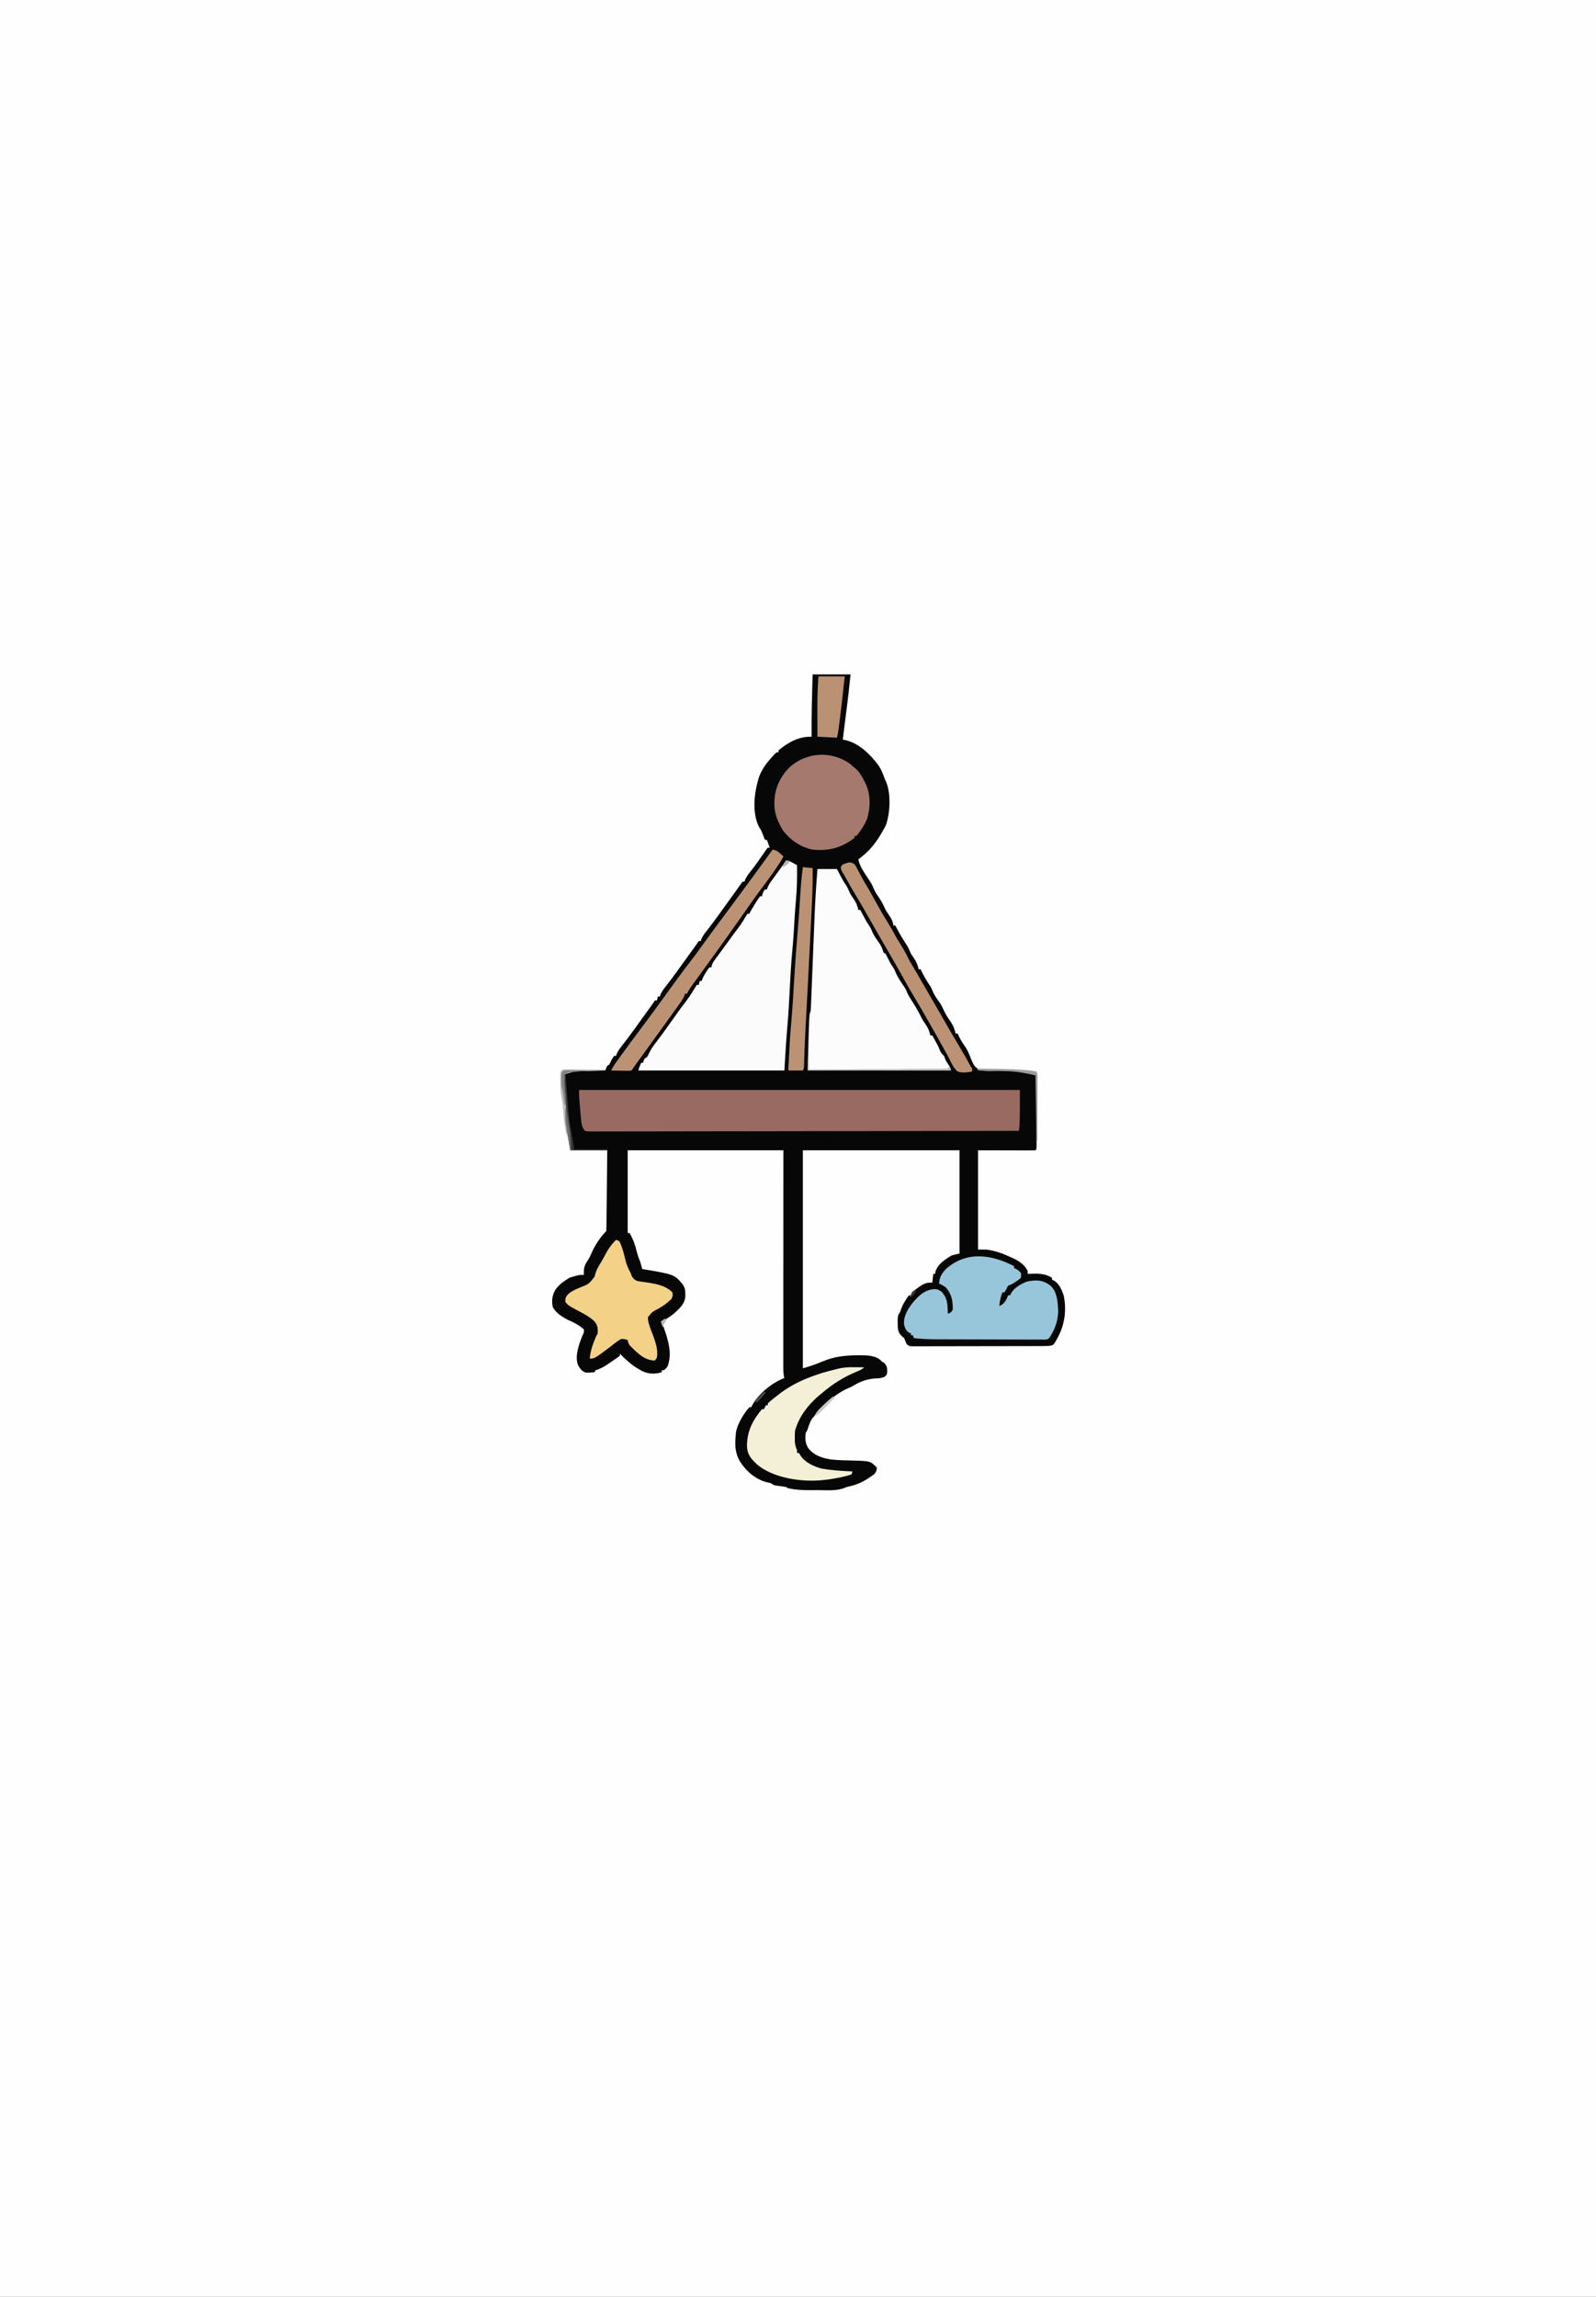 <?xml version="1.0" encoding="UTF-8"?>
<svg version="1.1" xmlns="http://www.w3.org/2000/svg" width="1640" height="2360">
<rect width="100%" height="100%" fill="#808080" stroke="none"/>
<path d="M0 0 C541.2 0 1082.4 0 1640 0 C1640 778.8 1640 1557.6 1640 2360 C1098.8 2360 557.6 2360 0 2360 C0 1581.2 0 802.4 0 0 Z " fill="#FEFEFE" transform="translate(0,0)"/>
<path d="M0 0 C12.87 0 25.74 0 39 0 C36.701 21.836 36.701 21.836 35.492 31.355 C35.362 32.394 35.231 33.433 35.097 34.503 C34.692 37.731 34.283 40.959 33.875 44.188 C33.595 46.413 33.315 48.639 33.035 50.865 C32.359 56.244 31.68 61.622 31 67 C31.759 67.142 32.519 67.284 33.301 67.43 C47.658 70.463 59.708 82.508 68.023 93.938 C70.719 98.114 72.397 102.323 74 107 C74.551 108.255 75.113 109.506 75.688 110.75 C80.624 122.973 79.716 142.79 75.258 155.039 C74.291 157.119 73.186 159.036 72 161 C71.42 162.011 70.84 163.021 70.242 164.062 C63.946 174.73 57.053 182.763 47 190 C48.384 196.396 51.341 201.086 54.938 206.5 C60.981 215.663 60.981 215.663 62.629 219.719 C64.073 223.174 65.852 225.94 68 229 C70.897 233.243 73.017 237.257 75 242 C76.773 244.822 78.604 247.594 80.477 250.352 C81.989 252.981 82.601 255.015 83 258 C83.66 258 84.32 258 85 258 C85.436 258.834 85.871 259.668 86.32 260.527 C89.522 266.577 92.84 272.386 96.734 278.023 C98.542 280.847 99.681 283.922 101 287 C101.998 288.515 103.021 290.014 104.062 291.5 C106.691 295.303 108.041 298.493 109 303 C109.66 303 110.32 303 111 303 C111.291 303.617 111.583 304.235 111.883 304.871 C114.463 310.201 117.312 315.06 120.672 319.93 C122.115 322.179 123.061 324.5 124.023 326.988 C125.923 330.901 128.569 334.386 131.062 337.938 C133 341 133 341 134.465 344.438 C136.403 348.936 138.997 352.735 141.771 356.75 C144.45 360.756 145.892 364.303 147 369 C147.66 369 148.32 369 149 369 C149.536 370.134 150.072 371.269 150.625 372.438 C152.604 376.423 154.955 380.009 157.535 383.629 C160.015 387.643 161.646 392.107 163.382 396.486 C166.319 402.825 166.319 402.825 171.903 406.705 C177.497 407.761 183.154 407.43 188.812 407.188 C191.35 407.136 193.887 407.104 196.425 407.074 C198.06 407.053 199.694 407.026 201.329 406.992 C207.427 406.895 213.064 407.555 219 409 C220.065 409.197 221.13 409.394 222.227 409.598 C223.018 409.751 223.81 409.904 224.625 410.062 C225.442 410.218 226.26 410.374 227.102 410.535 C229 411 229 411 230 412 C230.1 414.368 230.136 416.706 230.129 419.074 C230.132 420.184 230.132 420.184 230.135 421.316 C230.139 423.773 230.136 426.23 230.133 428.688 C230.133 430.388 230.134 432.088 230.136 433.788 C230.137 437.356 230.135 440.923 230.13 444.491 C230.125 449.075 230.128 453.659 230.134 458.242 C230.138 461.754 230.136 465.266 230.134 468.778 C230.133 470.469 230.134 472.159 230.136 473.85 C230.139 476.209 230.135 478.567 230.129 480.926 C230.131 481.631 230.133 482.337 230.136 483.064 C230.114 487.886 230.114 487.886 229 489 C227.159 489.094 225.314 489.117 223.47 489.114 C221.674 489.113 221.674 489.113 219.841 489.113 C218.572 489.108 217.303 489.103 215.996 489.098 C214.837 489.097 213.678 489.096 212.484 489.095 C208.135 489.089 203.786 489.075 199.438 489.062 C184.866 489.032 184.866 489.032 170 489 C170 522.66 170 556.32 170 591 C172.97 591 175.94 591 179 591 C187.83 592.285 195.958 595.215 204 599 C204.985 599.454 205.97 599.908 206.984 600.375 C213.137 603.435 217.835 606.736 221 613 C221 613.99 221 614.98 221 616 C222.051 615.954 223.101 615.907 224.184 615.859 C232.286 615.612 238.878 615.568 246 620 C246 620.66 246 621.32 246 622 C246.577 622.227 247.155 622.454 247.75 622.688 C253.346 625.952 255.934 632.093 258 638 C261.274 653.648 258.97 669.278 251 683 C250.624 683.675 250.247 684.351 249.859 685.047 C247.624 688.773 247.624 688.773 245.253 689.636 C242.497 690.081 239.865 690.133 237.072 690.14 C235.253 690.149 235.253 690.149 233.397 690.158 C232.056 690.159 230.716 690.16 229.375 690.161 C227.96 690.166 226.546 690.171 225.131 690.176 C221.293 690.189 217.454 690.196 213.615 690.2 C211.218 690.203 208.821 690.207 206.423 690.212 C198.924 690.225 191.425 690.235 183.926 690.239 C175.264 690.243 166.603 690.261 157.942 690.29 C151.248 690.311 144.554 690.322 137.86 690.323 C133.861 690.324 129.862 690.33 125.863 690.348 C122.105 690.364 118.346 690.366 114.588 690.358 C113.207 690.357 111.827 690.361 110.446 690.371 C108.564 690.384 106.682 690.376 104.801 690.367 C103.747 690.369 102.693 690.37 101.607 690.372 C99 690 99 690 97.188 688.618 C96 687 96 687 95.188 684.75 C94.247 682.033 94.247 682.033 92.543 680.719 C89.168 677.747 87.851 675.347 87.539 670.875 C87.261 659.109 87.261 659.109 90 655 C90.309 654.051 90.619 653.102 90.938 652.125 C91.986 649.041 93.23 646.722 95 644 C95.681 642.907 96.361 641.814 97.062 640.688 C97.702 639.801 98.341 638.914 99 638 C99.66 638 100.32 638 101 638 C101.33 637.01 101.66 636.02 102 635 C104.363 633.027 104.363 633.027 107.312 630.938 C108.278 630.245 109.244 629.553 110.238 628.84 C114.841 625.774 117.4 624.745 123 625 C123.33 622.03 123.66 619.06 124 616 C124.66 616 125.32 616 126 616 C126.093 614.948 126.093 614.948 126.188 613.875 C128.385 606.099 136.307 600.854 143 597 C145.64 596.34 148.28 595.68 151 595 C151 560.02 151 525.04 151 489 C97.87 489 44.74 489 -10 489 C-10 562.92 -10 636.84 -10 713 C0.25 709.956 0.25 709.956 10.156 706.027 C21.667 700.982 33.38 699.734 45.812 699.625 C46.754 699.611 47.696 699.597 48.667 699.583 C55.339 699.627 64.473 699.768 69.644 704.506 C70.091 704.999 70.539 705.492 71 706 C71.887 706.516 72.774 707.031 73.688 707.562 C76.829 710.874 76.598 713.241 76.664 717.66 C76 720 76 720 73.836 721.785 C70.674 723.14 68.428 723.332 65 723.375 C56.9 723.817 49.511 726.267 42.562 730.477 C40 732 40 732 36.57 733.441 C22.801 739.452 10.229 751.342 1 763 C0.5 763.605 -0 764.209 -0.516 764.832 C-2.246 767.36 -3.142 769.79 -4.125 772.688 C-5.909 777.909 -5.909 777.909 -7 779 C-7.82 784.815 -7.663 789.787 -4.562 794.875 C1.458 802.697 10.063 805.374 19.583 806.743 C26.965 807.528 34.413 807.608 41.828 807.789 C59.291 808.291 59.291 808.291 66 815 C65.839 818.1 65.402 819.577 63.25 821.844 C55.012 827.907 47.885 832.149 37.797 834.324 C35.024 834.914 35.024 834.914 32.624 836.004 C24.092 839.243 13.764 838.186 4.73 838.185 C2.569 838.187 0.409 838.206 -1.752 838.225 C-9.949 838.258 -17.995 837.977 -26 836 C-26.33 835.67 -26.66 835.34 -27 835 C-30.291 834.461 -33.592 834.034 -36.898 833.598 C-40 833 -40 833 -43 831 C-44.196 830.732 -45.392 830.464 -46.625 830.188 C-58.318 827.355 -68.278 818.855 -74.617 808.805 C-79.698 799.939 -79.999 792 -79 782 C-78.947 781.171 -78.894 780.342 -78.84 779.488 C-77.644 770.649 -70.844 759.627 -65 753 C-64.34 753 -63.68 753 -63 753 C-62.732 752.416 -62.464 751.832 -62.188 751.23 C-55.85 739.327 -41.55 727.706 -29 723 C-29.163 722.367 -29.325 721.733 -29.492 721.081 C-30.175 716.937 -30.134 712.897 -30.12 708.705 C-30.122 707.296 -30.122 707.296 -30.123 705.858 C-30.124 702.709 -30.119 699.56 -30.114 696.411 C-30.113 694.154 -30.113 691.897 -30.114 689.64 C-30.114 683.511 -30.108 677.381 -30.101 671.251 C-30.095 664.846 -30.095 658.442 -30.093 652.037 C-30.091 641.286 -30.084 630.535 -30.075 619.783 C-30.066 608.711 -30.059 597.638 -30.055 586.565 C-30.055 585.875 -30.054 585.185 -30.054 584.475 C-30.052 578.476 -30.05 572.476 -30.048 566.477 C-30.038 540.651 -30.018 514.826 -30 489 C-82.8 489 -135.6 489 -190 489 C-190 517.05 -190 545.1 -190 574 C-189.34 574 -188.68 574 -188 574 C-184.497 580.258 -182.268 586.186 -180.684 593.176 C-179.772 596.942 -178.407 600.391 -177 604 C-176.319 606.329 -175.651 608.662 -175 611 C-174.311 611.115 -173.622 611.23 -172.911 611.348 C-142.293 616.583 -142.293 616.583 -133.75 626.312 C-131.331 630.028 -130.842 631.901 -130.812 636.312 C-130.798 637.257 -130.784 638.202 -130.77 639.176 C-131.414 647.069 -136.881 651.599 -142.432 656.669 C-146.287 659.941 -150.613 662.514 -155 665 C-153.649 669.074 -153.649 669.074 -152.254 673.133 C-147.977 685.457 -144.315 698.222 -149 711 C-151 713.562 -151 713.562 -153 715 C-153.66 715 -154.32 715 -155 715 C-155 715.66 -155 716.32 -155 717 C-161.807 719.269 -168.946 718.93 -175.375 715.75 C-176.934 714.863 -178.478 713.948 -180 713 C-181.578 712.041 -181.578 712.041 -183.188 711.062 C-188.545 707.134 -193.377 702.763 -198 698 C-198 698.66 -198 699.32 -198 700 C-200.858 702.407 -204.032 704.409 -207.125 706.5 C-208.409 707.391 -208.409 707.391 -209.719 708.301 C-214.08 711.273 -217.896 713.5 -223 715 C-223.33 715.66 -223.66 716.32 -224 717 C-233.676 717.861 -233.676 717.861 -237.5 714.75 C-241.842 709.974 -242.435 706.545 -242.324 700.211 C-241.468 691.73 -238.439 683.738 -235 676 C-235 675.01 -235 674.02 -235 673 C-240.071 668.511 -245.797 665.594 -252 663 C-257.683 659.768 -264.015 656.026 -267 650 C-268.321 643.648 -267.621 638.309 -264.5 632.625 C-261.378 628.013 -257.675 624.951 -253 622 C-252.01 621.34 -251.02 620.68 -250 620 C-248.205 619.403 -246.389 618.866 -244.562 618.375 C-243.615 618.115 -242.668 617.854 -241.691 617.586 C-239 617 -239 617 -235 617 C-235.041 615.948 -235.083 614.896 -235.125 613.812 C-234.962 608.841 -233.821 606.218 -231.062 602.125 C-229.293 599.444 -228.109 596.931 -226.898 593.977 C-223.32 586.103 -218.132 578.132 -212 572 C-211.875 569.415 -211.814 566.854 -211.795 564.267 C-211.785 563.458 -211.775 562.648 -211.765 561.814 C-211.733 559.125 -211.708 556.435 -211.684 553.746 C-211.663 551.887 -211.642 550.027 -211.621 548.168 C-211.565 543.264 -211.516 538.36 -211.468 533.456 C-211.409 527.577 -211.343 521.698 -211.277 515.82 C-211.179 506.88 -211.091 497.94 -211 489 C-223.54 489 -236.08 489 -249 489 C-249.639 485.226 -250.279 481.451 -250.938 477.562 C-251.237 475.806 -251.237 475.806 -251.543 474.014 C-253.368 463.146 -254.215 452.535 -254.605 441.527 C-254.806 436.326 -255.15 431.2 -255.769 426.032 C-256.107 423.063 -256.282 420.112 -256.375 417.125 C-256.424 416.034 -256.473 414.944 -256.523 413.82 C-256 411 -256 411 -254.164 409.18 C-245.332 405.887 -235.095 406.872 -225.812 406.938 C-223.955 406.944 -223.955 406.944 -222.061 406.951 C-219.04 406.963 -216.02 406.979 -213 407 C-212.567 405.793 -212.567 405.793 -212.125 404.562 C-211 402 -211 402 -209 401 C-207.966 399.018 -206.968 397.016 -206 395 C-205.34 394.01 -204.68 393.02 -204 392 C-203.34 392 -202.68 392 -202 392 C-201.759 391.292 -201.518 390.585 -201.27 389.855 C-199.801 386.552 -197.945 384.138 -195.688 381.312 C-191.559 376.067 -187.582 370.733 -183.688 365.312 C-183.149 364.563 -182.61 363.813 -182.054 363.04 C-180.943 361.493 -179.832 359.945 -178.722 358.396 C-176.937 355.912 -175.145 353.432 -173.352 350.953 C-172.759 350.134 -172.166 349.315 -171.556 348.471 C-170.417 346.897 -169.277 345.323 -168.137 343.749 C-167.624 343.039 -167.111 342.329 -166.582 341.598 C-165.905 340.662 -165.905 340.662 -165.214 339.707 C-164.113 338.159 -163.054 336.581 -162 335 C-161.34 335 -160.68 335 -160 335 C-159.67 333.68 -159.34 332.36 -159 331 C-158.34 331 -157.68 331 -157 331 C-156.759 330.292 -156.518 329.585 -156.27 328.855 C-154.801 325.552 -152.945 323.138 -150.688 320.312 C-146.559 315.067 -142.582 309.733 -138.688 304.312 C-138.149 303.563 -137.61 302.813 -137.054 302.04 C-135.943 300.493 -134.832 298.945 -133.722 297.396 C-131.937 294.912 -130.145 292.432 -128.352 289.953 C-127.463 288.725 -127.463 288.725 -126.556 287.471 C-125.417 285.897 -124.277 284.323 -123.137 282.749 C-122.624 282.039 -122.111 281.329 -121.582 280.598 C-120.905 279.662 -120.905 279.662 -120.214 278.707 C-119.113 277.159 -118.054 275.581 -117 274 C-116.34 274 -115.68 274 -115 274 C-114.759 273.292 -114.518 272.585 -114.27 271.855 C-112.801 268.552 -110.945 266.138 -108.688 263.312 C-104.559 258.067 -100.582 252.733 -96.688 247.312 C-96.146 246.56 -95.605 245.807 -95.048 245.031 C-93.934 243.481 -92.821 241.93 -91.708 240.379 C-88.815 236.35 -85.907 232.332 -83 228.312 C-81.958 226.871 -80.916 225.43 -79.875 223.988 C-79.393 223.324 -78.911 222.66 -78.414 221.975 C-77.456 220.637 -76.514 219.287 -75.586 217.927 C-74.437 216.252 -73.224 214.621 -72 213 C-71.34 213 -70.68 213 -70 213 C-69.76 212.294 -69.52 211.587 -69.273 210.859 C-67.791 207.53 -65.903 205.096 -63.625 202.25 C-58.788 196.145 -54.313 189.827 -49.936 183.386 C-49.452 182.685 -48.968 181.984 -48.469 181.262 C-48.04 180.632 -47.612 180.003 -47.17 179.354 C-46.784 178.907 -46.398 178.46 -46 178 C-45.34 178 -44.68 178 -44 178 C-44.309 177.237 -44.619 176.474 -44.938 175.688 C-45.679 173.812 -46.362 171.913 -47 170 C-47.66 170 -48.32 170 -49 170 C-49.254 169.336 -49.508 168.672 -49.77 167.988 C-50.114 167.105 -50.458 166.222 -50.812 165.312 C-51.149 164.442 -51.485 163.572 -51.832 162.676 C-52.926 159.977 -52.926 159.977 -54.531 157.617 C-62.089 144.15 -60.319 124.162 -56.375 109.938 C-56.14 109.081 -55.905 108.225 -55.662 107.343 C-52.97 98.519 -47.926 91.672 -41.75 84.938 C-40.899 83.998 -40.048 83.058 -39.172 82.09 C-37 80 -37 80 -35 80 C-35 79.34 -35 78.68 -35 78 C-24.806 69.673 -14.298 63.72 -1 64 C-1.008 63.17 -1.008 63.17 -1.016 62.324 C-1.181 41.53 -0.579 20.786 0 0 Z " fill="#070707" transform="translate(835,693)"/>
<path d="M0 0 C149.49 0 298.98 0 453 0 C453 33 453 33 452 42 C395.233 42.114 338.467 42.202 281.7 42.255 C275.004 42.262 268.309 42.268 261.613 42.275 C260.614 42.276 260.614 42.276 259.594 42.277 C237.983 42.298 216.372 42.336 194.761 42.381 C171.931 42.43 149.101 42.46 126.271 42.47 C112.588 42.477 98.906 42.499 85.223 42.54 C75.852 42.566 66.48 42.574 57.109 42.568 C51.695 42.564 46.281 42.569 40.867 42.596 C35.917 42.62 30.967 42.622 26.017 42.604 C24.22 42.602 22.423 42.609 20.627 42.624 C18.195 42.644 15.766 42.634 13.334 42.615 C12.273 42.635 12.273 42.635 11.19 42.655 C9.232 42.621 9.232 42.621 6 42 C2.883 38.215 2.48 34.756 2.051 29.941 C1.988 29.275 1.926 28.608 1.862 27.921 C1.667 25.802 1.49 23.683 1.312 21.562 C1.183 20.142 1.052 18.723 0.92 17.303 C0.396 11.51 0 5.825 0 0 Z " fill="#986A62" transform="translate(595,1120)"/>
<path d="M0 0 C3.481 0.77 5.979 2.092 9 4 C9.99 4.495 9.99 4.495 11 5 C11.216 17.164 10.976 29.139 9.852 41.255 C8.926 51.342 8.338 61.44 7.786 71.552 C7.353 79.168 6.759 86.747 6.031 94.34 C4.813 107.186 4.158 120.053 3.5 132.938 C2.848 145.686 2.192 158.415 1.031 171.129 C-0.266 186.064 -1.093 201.036 -2 216 C-51.5 216 -101 216 -152 216 C-151.224 212.896 -150.473 210.75 -149 208 C-148.34 208 -147.68 208 -147 208 C-146.845 207.072 -146.845 207.072 -146.688 206.125 C-146 204 -146 204 -143 202 C-141.976 200.302 -141.976 200.302 -141.156 198.34 C-139.081 193.977 -136.465 190.358 -133.5 186.562 C-129.237 180.994 -125.084 175.371 -121.062 169.625 C-116.862 163.629 -112.611 157.675 -108.312 151.75 C-99.503 140.278 -99.503 140.278 -92 128 C-91.34 128 -90.68 128 -90 128 C-89.505 126.02 -89.505 126.02 -89 124 C-88.34 124 -87.68 124 -87 124 C-86.732 123.274 -86.464 122.549 -86.188 121.801 C-85.013 119.031 -83.661 116.691 -82 114.188 C-81.484 113.397 -80.969 112.607 -80.438 111.793 C-79.963 111.201 -79.489 110.61 -79 110 C-78.34 110 -77.68 110 -77 110 C-76.886 109.416 -76.772 108.832 -76.655 108.231 C-75.944 105.809 -75.01 104.33 -73.516 102.305 C-72.999 101.598 -72.482 100.891 -71.95 100.163 C-71.109 99.03 -71.109 99.03 -70.25 97.875 C-69.062 96.254 -67.875 94.633 -66.688 93.012 C-66.076 92.182 -65.465 91.352 -64.836 90.498 C-61.953 86.576 -59.1 82.633 -56.25 78.688 C-55.713 77.945 -55.176 77.202 -54.623 76.437 C-46.728 66.074 -46.728 66.074 -40 55 C-39.34 55 -38.68 55 -38 55 C-37.763 54.49 -37.526 53.979 -37.281 53.453 C-35.531 50.102 -33.528 46.938 -31.5 43.75 C-30.895 42.775 -30.895 42.775 -30.277 41.781 C-29.24 40.151 -28.125 38.571 -27 37 C-26.34 37 -25.68 37 -25 37 C-24.814 36.103 -24.814 36.103 -24.625 35.188 C-24 33 -24 33 -22 30 C-21.34 30 -20.68 30 -20 30 C-19.742 29.277 -19.484 28.554 -19.219 27.809 C-17.939 24.86 -16.43 22.629 -14.5 20.062 C-11.118 15.512 -7.788 10.931 -4.5 6.312 C-3.635 5.1 -2.771 3.888 -1.906 2.676 C-0.963 1.351 -0.963 1.351 0 0 Z " fill="#FBFBFB" transform="translate(808,884)"/>
<path d="M0 0 C6.6 0 13.2 0 20 0 C22.539 4.785 22.539 4.785 25.078 9.57 C26.952 13.018 26.952 13.018 29.148 16.223 C30.852 18.779 31.947 21.242 33.082 24.082 C34.192 26.402 35.586 28.395 37.062 30.5 C39.691 34.303 41.041 37.493 42 42 C42.66 42 43.32 42 44 42 C44.688 43.303 44.688 43.303 45.391 44.633 C46.311 46.361 46.311 46.361 47.25 48.125 C47.853 49.262 48.457 50.399 49.078 51.57 C50.953 55.02 50.953 55.02 53.156 58.234 C54.825 60.737 55.842 63.103 56.949 65.879 C58.921 69.859 61.604 73.413 64.16 77.035 C65.988 79.981 66.93 82.724 68 86 C68.66 86.33 69.32 86.66 70 87 C70.848 88.532 71.631 90.102 72.375 91.688 C73.83 94.701 75.263 97.394 77.125 100.188 C79 103 79 103 80.332 106.23 C81.982 110.171 84.182 113.591 86.562 117.125 C90.739 123.347 90.739 123.347 91.977 126.449 C93.463 130.154 95.652 133.343 97.812 136.688 C101.151 141.927 104.195 147.139 106.848 152.766 C108.117 155.227 109.601 157.42 111.188 159.688 C113.767 163.413 115.06 166.58 116 171 C116.66 171 117.32 171 118 171 C123.939 181.629 123.939 181.629 125.688 186 C126.919 188.816 127.854 189.948 130 192 C130.667 193.667 131.333 195.333 132 197 C133.281 199.109 134.615 201.173 135.977 203.23 C137 205 137 205 137 207 C88.49 207 39.98 207 -10 207 C-8.553 149.105 -8.553 149.105 -7 146 C-6.853 144.478 -6.764 142.951 -6.703 141.423 C-6.643 139.976 -6.643 139.976 -6.58 138.499 C-6.54 137.436 -6.5 136.373 -6.459 135.278 C-6.414 134.16 -6.368 133.042 -6.321 131.891 C-6.222 129.453 -6.125 127.014 -6.029 124.575 C-5.878 120.691 -5.72 116.806 -5.561 112.921 C-5.195 103.94 -4.837 94.959 -4.479 85.977 C-4.128 77.149 -3.773 68.321 -3.412 59.493 C-3.259 55.713 -3.111 51.932 -2.963 48.151 C-2.318 32.07 -1.288 16.043 0 0 Z " fill="#FCFCFC" transform="translate(840,893)"/>
<path d="M0 0 C0 0.66 0 1.32 0 2 C0.598 2.268 1.196 2.536 1.812 2.812 C4.071 4.039 5.471 4.935 7 7 C7.379 9.371 7.379 9.371 7 12 C4.918 13.984 4.918 13.984 2.188 15.75 C1.294 16.343 0.401 16.936 -0.52 17.547 C-3 19 -3 19 -6 20 C-7.108 21.883 -7.108 21.883 -8 24 C-8.66 24.99 -9.32 25.98 -10 27 C-10.66 27 -11.32 27 -12 27 C-13.639 31.589 -15 36.088 -15 41 C-9.693 38.641 -8.164 35.089 -6 30 C-5.34 30 -4.68 30 -4 30 C-3.734 29.402 -3.469 28.804 -3.195 28.188 C0.098 22.161 6.779 18.445 13 16 C15.938 15.25 15.938 15.25 19 15 C19.69 14.937 20.379 14.874 21.09 14.809 C27.886 14.448 32.343 16.253 37.727 20.297 C44.491 26.761 45.069 37.863 45.375 46.75 C45.094 55.359 42.457 63.643 38 71 C37.588 71.686 37.177 72.372 36.753 73.079 C35 75 35 75 32.678 75.495 C31.299 75.491 31.299 75.491 29.892 75.488 C28.835 75.495 27.778 75.502 26.689 75.509 C24.95 75.49 24.95 75.49 23.176 75.47 C21.954 75.472 20.733 75.474 19.474 75.477 C16.12 75.479 12.767 75.463 9.413 75.439 C5.896 75.417 2.379 75.418 -1.138 75.416 C-7.053 75.409 -12.967 75.388 -18.882 75.357 C-26.447 75.317 -34.011 75.299 -41.576 75.289 C-48.102 75.281 -54.629 75.264 -61.155 75.244 C-62.549 75.24 -63.944 75.237 -65.338 75.233 C-69.939 75.222 -74.54 75.201 -79.141 75.177 C-80.284 75.174 -81.427 75.172 -82.605 75.169 C-89.453 75.123 -96.191 74.74 -103 74 C-103.33 73.01 -103.66 72.02 -104 71 C-104.66 71 -105.32 71 -106 71 C-106 70.34 -106 69.68 -106 69 C-106.897 68.722 -106.897 68.722 -107.812 68.438 C-111.036 66.319 -112.139 63.633 -113 60 C-113.723 51.271 -109.047 43.888 -103.848 37.254 C-97.506 29.958 -92.001 24.581 -82.125 23.625 C-78.629 23.677 -77.844 24.1 -74.688 26.125 C-69.969 31.173 -68.635 35.532 -68.312 42.375 C-68.214 44.243 -68.214 44.243 -68.113 46.148 C-68.057 47.56 -68.057 47.56 -68 49 C-64.878 47.691 -64.878 47.691 -63 45 C-62.703 36.119 -64.079 28.825 -70 22 C-72.305 20.225 -74.313 19.182 -77 18 C-76.729 11.493 -74.429 7.718 -70 3 C-48.963 -15.827 -23.328 -11.983 0 0 Z " fill="#97C6DA" transform="translate(1042,1301)"/>
<path d="M0 0 C1.164 1.001 2.311 2.021 3.438 3.062 C4.014 3.515 4.59 3.967 5.184 4.434 C9.673 8.283 12.183 12.92 14.812 18.125 C15.332 19.152 15.332 19.152 15.861 20.201 C21.375 31.64 21.042 45.987 16.918 57.867 C14.196 63.743 10.624 69.125 6.438 74.062 C5.777 74.062 5.117 74.062 4.438 74.062 C4.438 74.722 4.438 75.382 4.438 76.062 C-8.872 86.302 -21.857 89.73 -38.562 88.062 C-50.664 85.677 -60.93 78.669 -68.562 69.062 C-73.908 60.454 -77.956 51.492 -77.812 41.25 C-77.804 40.54 -77.796 39.83 -77.788 39.099 C-77.487 24.974 -72.159 13.764 -62.336 3.543 C-44.682 -12.246 -19.318 -13.783 0 0 Z " fill="#A5796E" transform="translate(873.562,784.938)"/>
<path d="M0 0 C3 1 3 1 4.027 2.504 C6.576 8.268 8.065 14.067 9.495 20.179 C10.731 25.308 12.413 29.43 15 34 C15.495 35.392 15.495 35.392 16 36.812 C17.247 39.541 18.475 40.403 21 42 C23.397 42.67 23.397 42.67 26 42.957 C26.965 43.097 27.929 43.237 28.923 43.381 C30.446 43.595 30.446 43.595 32 43.812 C41.495 45.286 50.917 46.917 58 54 C58.373 56.861 58.364 58.422 56.812 60.887 C52.754 64.919 48.673 67.833 43.71 70.62 C37.229 73.987 37.229 73.987 32.828 79.473 C32.739 82.271 33.152 84.333 34 87 C34.402 88.296 34.402 88.296 34.812 89.617 C35.797 92.447 36.898 95.215 38 98 C40.681 105.499 43.338 112.943 42 121 C41.34 121.99 40.68 122.98 40 124 C29.201 124 21.761 116.07 14.461 108.859 C12.906 106.881 12.403 105.461 12 103 C9.226 102.014 7.875 101.645 5 102 C1.02 104.258 -2.437 107.141 -6 110 C-22.029 122 -22.029 122 -27 122 C-26.466 116.066 -25.184 111.09 -23 105.562 C-22.727 104.844 -22.453 104.125 -22.172 103.385 C-20.158 98.158 -20.158 98.158 -19 97 C-18.44 91.586 -18.623 88.152 -22.199 83.719 C-27.538 78.623 -34.353 75.321 -40.812 71.875 C-48.822 67.531 -48.822 67.531 -52 64 C-52.348 60.73 -51.852 59.108 -49.844 56.496 C-46.07 52.809 -41.85 50.983 -37 49 C-27.943 45.449 -27.943 45.449 -22.168 38.043 C-21.708 36.552 -21.275 35.052 -20.863 33.547 C-19.451 29.38 -17.098 25.802 -14.824 22.055 C-13.1 19.167 -11.543 16.237 -10 13.25 C-7.29 8.203 -3.975 4.105 0 0 Z " fill="#F3D187" transform="translate(633,1274)"/>
<path d="M0 0 C0.913 0.009 1.827 0.018 2.768 0.027 C4.991 0.051 7.214 0.083 9.438 0.125 C7.26 2.302 5.204 3.134 2.385 4.281 C-11.233 9.826 -23.434 17.515 -34.562 27.125 C-35.38 27.798 -36.197 28.471 -37.039 29.164 C-48.228 38.69 -57.562 50.809 -61.562 65.125 C-61.877 68.843 -61.877 68.843 -61.812 72.688 C-61.818 73.968 -61.823 75.248 -61.828 76.566 C-61.577 79.927 -60.909 82.085 -59.562 85.125 C-59.562 86.115 -59.562 87.105 -59.562 88.125 C-58.903 88.125 -58.242 88.125 -57.562 88.125 C-57.047 88.991 -56.531 89.858 -56 90.75 C-51.466 97.843 -42.441 101.936 -34.562 104.125 C-24.001 106.024 -13.265 106.584 -2.562 107.125 C-3.058 108.61 -3.058 108.61 -3.562 110.125 C-5.971 110.986 -8.206 111.626 -10.688 112.188 C-11.41 112.357 -12.132 112.526 -12.876 112.7 C-20.059 114.327 -27.218 115.512 -34.562 116.125 C-35.246 116.182 -35.929 116.24 -36.632 116.299 C-57.066 117.769 -84.564 113.509 -100.625 99.957 C-106.521 94.382 -110.748 89.805 -110.995 81.39 C-111.032 66.09 -105.348 54.677 -95.562 43.125 C-94.903 43.125 -94.243 43.125 -93.562 43.125 C-92.903 41.805 -92.243 40.485 -91.562 39.125 C-90.903 39.125 -90.243 39.125 -89.562 39.125 C-89.562 38.465 -89.562 37.805 -89.562 37.125 C-86.095 33.888 -82.309 31.031 -78.562 28.125 C-77.784 27.52 -77.005 26.916 -76.203 26.293 C-59.385 13.911 -39.739 6.921 -19.562 2.125 C-18.928 1.956 -18.293 1.787 -17.639 1.612 C-11.689 0.124 -6.113 -0.117 0 0 Z " fill="#F4F0D7" transform="translate(878.562,1404.875)"/>
<path d="M0 0 C3.392 0.593 5.211 1.767 7.75 4.062 C8.364 4.61 8.977 5.158 9.609 5.723 C10.068 6.144 10.527 6.566 11 7 C8.821 11.563 5.982 15.59 3.125 19.75 C2.256 21.018 2.256 21.018 1.369 22.312 C-2.791 28.343 -7.105 34.233 -11.537 40.066 C-17.226 47.569 -22.611 55.281 -28 63 C-29.167 64.667 -30.333 66.333 -31.5 68 C-32.034 68.763 -32.567 69.526 -33.117 70.312 C-41.437 82.188 -49.851 93.992 -58.359 105.734 C-61.611 110.225 -64.857 114.722 -68.101 119.219 C-70.937 123.15 -73.781 127.075 -76.637 130.992 C-77.231 131.809 -77.825 132.627 -78.438 133.469 C-79.577 135.036 -80.719 136.601 -81.863 138.164 C-82.376 138.87 -82.889 139.577 -83.418 140.305 C-83.869 140.923 -84.321 141.542 -84.786 142.179 C-86.037 144.055 -87.035 145.964 -88 148 C-88.66 148 -89.32 148 -90 148 C-90.331 149 -90.331 149 -90.668 150.02 C-92.423 153.946 -94.801 157.211 -97.312 160.688 C-97.843 161.43 -98.374 162.173 -98.92 162.938 C-100.608 165.296 -102.303 167.649 -104 170 C-105.076 171.495 -106.151 172.99 -107.227 174.484 C-109.931 178.239 -112.644 181.987 -115.359 185.734 C-118.076 189.486 -120.788 193.243 -123.5 197 C-126.877 201.677 -130.255 206.353 -133.637 211.027 C-134.528 212.26 -134.528 212.26 -135.438 213.518 C-136.579 215.096 -137.721 216.674 -138.863 218.252 C-139.376 218.962 -139.889 219.671 -140.418 220.402 C-140.869 221.026 -141.321 221.65 -141.786 222.293 C-142.887 223.841 -143.946 225.419 -145 227 C-147.155 227.341 -147.155 227.341 -149.789 227.293 C-150.73 227.283 -151.671 227.274 -152.641 227.264 C-153.625 227.239 -154.61 227.213 -155.625 227.188 C-156.618 227.174 -157.61 227.16 -158.633 227.146 C-161.089 227.111 -163.544 227.062 -166 227 C-164.251 223.378 -162.104 220.188 -159.75 216.938 C-159.319 216.338 -158.888 215.739 -158.444 215.122 C-150.902 204.671 -143.246 194.3 -135.5 184 C-127.044 172.757 -118.721 161.415 -110.5 150 C-102.124 138.374 -93.726 126.757 -84.938 115.438 C-80.527 109.747 -76.307 103.934 -72.106 98.087 C-63.672 86.353 -55.075 74.738 -46.387 63.191 C-41.497 56.654 -36.672 50.068 -31.835 43.492 C-30.041 41.055 -28.244 38.621 -26.445 36.188 C-19.971 27.423 -13.538 18.63 -7.174 9.785 C-4.811 6.501 -2.448 3.221 0 0 Z " fill="#BB9374" transform="translate(794,873)"/>
<path d="M0 0 C1.277 1.721 1.277 1.721 2.367 3.781 C2.775 4.536 3.183 5.291 3.603 6.068 C4.022 6.871 4.442 7.673 4.875 8.5 C5.762 10.148 6.65 11.795 7.539 13.441 C7.963 14.233 8.388 15.025 8.825 15.84 C10.228 18.419 11.717 20.935 13.25 23.438 C15.765 27.562 18.077 31.775 20.375 36.023 C24.751 44.039 29.304 51.932 34.125 59.688 C37.077 64.436 39.8 69.253 42.434 74.184 C44.21 77.378 46.124 80.464 48.062 83.562 C50.888 88.099 53.407 92.652 55.72 97.467 C56.948 99.897 58.28 102.2 59.699 104.523 C63.283 110.445 66.737 116.437 70.188 122.438 C71.187 124.173 72.186 125.908 73.186 127.644 C74.176 129.363 75.166 131.082 76.156 132.802 C78.659 137.143 81.173 141.478 83.688 145.812 C86.451 150.575 89.201 155.345 91.922 160.133 C97.462 169.88 103.098 179.552 108.9 189.146 C112.047 194.364 115.068 199.615 117.914 205.004 C119.077 207.213 119.077 207.213 121 210 C121 210.99 121 211.98 121 213 C115.949 213.97 110.933 214.76 106 213 C101.809 209.495 99.55 204.175 97.178 199.361 C95.614 196.227 93.888 193.195 92.16 190.149 C90.874 187.873 89.613 185.586 88.359 183.293 C85.363 177.824 82.259 172.42 79.153 167.013 C77.814 164.675 76.483 162.334 75.152 159.992 C68.504 148.303 68.504 148.303 61.625 136.75 C56.978 129.107 52.653 121.287 48.3 113.475 C42.972 103.921 37.509 94.451 32 85 C30.206 81.918 28.414 78.835 26.625 75.75 C25.951 74.588 25.951 74.588 25.263 73.403 C21.645 67.151 18.101 60.859 14.562 54.562 C9.862 46.202 5.012 37.948 0.045 29.744 C-3.044 24.629 -6.025 19.48 -8.816 14.195 C-9.949 12.096 -11.179 10.088 -12.438 8.062 C-14 5 -14 5 -13.867 2.926 C-13 1 -13 1 -11.074 -0.117 C-9.893 -0.492 -9.893 -0.492 -8.688 -0.875 C-7.908 -1.141 -7.128 -1.406 -6.324 -1.68 C-3.43 -2.079 -2.45 -1.537 0 0 Z " fill="#BB9374" transform="translate(878,888)"/>
<path d="M0 0 C3.3 0.33 6.6 0.66 10 1 C10.374 19.463 9.312 37.875 8.385 56.307 C8.203 59.946 8.024 63.585 7.846 67.223 C6.895 86.62 5.903 106.014 4.879 125.406 C4.834 126.262 4.789 127.118 4.742 128 C4.31 136.177 3.876 144.354 3.431 152.53 C3.23 156.239 3.031 159.948 2.832 163.656 C2.794 164.358 2.756 165.059 2.717 165.782 C2.124 176.844 1.666 187.908 1.351 198.982 C1.319 200.015 1.286 201.047 1.253 202.111 C1.228 203.012 1.202 203.914 1.177 204.842 C1 207 1 207 0 209 C-4.95 209 -9.9 209 -15 209 C-13.163 173.83 -13.163 173.83 -12 160.75 C-11.191 151.653 -10.557 142.553 -10 133.438 C-9.938 132.421 -9.938 132.421 -9.874 131.385 C-9.501 125.299 -9.134 119.213 -8.766 113.127 C-7.805 97.326 -6.664 81.556 -5.304 65.785 C-4.36 54.822 -3.58 43.86 -2.938 32.875 C-2.292 21.866 -1.428 10.936 0 0 Z " fill="#BB9374" transform="translate(825,891)"/>
<path d="M0 0 C8.91 0 17.82 0 27 0 C25.443 15.024 23.803 30.02 21.875 45 C21.789 45.675 21.703 46.35 21.614 47.045 C21.368 48.968 21.118 50.89 20.867 52.812 C20.724 53.912 20.581 55.012 20.433 56.145 C20 59 20 59 19 63 C12.4 62.67 5.8 62.34 -1 62 C-1.185 18.804 -1.185 18.804 0 0 Z " fill="#BA9273" transform="translate(841,695)"/>
<path d="M0 0 C0.33 0 0.66 0 1 0 C1.043 0.578 1.087 1.157 1.132 1.753 C1.592 7.855 2.065 13.956 2.544 20.056 C2.721 22.323 2.894 24.59 3.065 26.858 C3.933 38.396 4.809 49.797 7.225 61.127 C8.343 66.716 9.133 72.366 10 78 C21.22 78 32.44 78 44 78 C44 78.33 44 78.66 44 79 C31.46 79 18.92 79 6 79 C5.041 73.338 5.041 73.338 4.062 67.562 C3.863 66.391 3.663 65.22 3.457 64.014 C1.632 53.146 0.785 42.535 0.395 31.527 C0.194 26.326 -0.163 21.208 -0.786 16.041 C-1.102 13.024 -1.132 10.031 -1.125 7 C-1.128 5.886 -1.13 4.772 -1.133 3.625 C-1 1 -1 1 0 0 Z " fill="#3E3E3E" transform="translate(580,1103)"/>
<path d="M0 0 C1.166 0.007 1.166 0.007 2.355 0.013 C3.236 0.014 4.117 0.014 5.024 0.014 C6.452 0.029 6.452 0.029 7.909 0.045 C9.37 0.049 9.37 0.049 10.86 0.054 C13.978 0.065 17.096 0.09 20.214 0.116 C22.325 0.126 24.435 0.135 26.546 0.143 C31.727 0.165 36.908 0.198 42.089 0.241 C42.089 0.571 42.089 0.901 42.089 1.241 C41.329 1.266 40.568 1.291 39.785 1.316 C36.282 1.434 32.779 1.556 29.277 1.678 C27.483 1.737 27.483 1.737 25.654 1.797 C12.433 1.573 12.433 1.573 0.089 5.241 C0.062 7.22 0.042 9.199 0.027 11.178 C0.015 12.28 0.003 13.382 -0.009 14.518 C0.063 17.246 0.238 19.798 0.562 22.494 C1.188 27.735 1.394 32.969 1.589 38.241 C1.977 47.916 2.479 57.577 3.089 67.241 C2.759 67.241 2.429 67.241 2.089 67.241 C0.481 60.106 -0.384 53.092 -0.911 45.803 C-1.33 40.031 -1.825 34.39 -2.958 28.709 C-4.025 23.166 -4.209 17.811 -4.161 12.178 C-4.169 11.243 -4.176 10.308 -4.184 9.344 C-4.182 8.453 -4.179 7.561 -4.177 6.643 C-4.174 5.844 -4.172 5.044 -4.17 4.221 C-3.804 1.425 -2.816 0.354 0 0 Z " fill="#BFBFBF" transform="translate(579.911,1098.759)"/>
<path d="M0 0 C0.33 0 0.66 0 1 0 C1 3.63 1 7.26 1 11 C19.61 10.916 38.221 10.821 56.831 10.712 C65.472 10.662 74.112 10.616 82.753 10.578 C90.282 10.545 97.811 10.505 105.34 10.457 C109.329 10.432 113.317 10.41 117.306 10.397 C121.057 10.384 124.807 10.362 128.558 10.333 C129.938 10.324 131.317 10.318 132.697 10.316 C134.575 10.312 136.453 10.296 138.331 10.278 C139.383 10.273 140.436 10.267 141.521 10.262 C144.175 10.244 144.175 10.244 146 8 C146.33 9.32 146.66 10.64 147 12 C98.49 12 49.98 12 0 12 C0 8.04 0 4.08 0 0 Z " fill="#B0B0B0" transform="translate(830,1088)"/>
<path d="M0 0 C5.795 0.095 11.589 0.201 17.383 0.317 C19.345 0.355 21.308 0.39 23.271 0.422 C33.331 0.587 43.339 0.865 53.352 1.914 C54.496 2.028 54.496 2.028 55.663 2.145 C57.453 2.353 59.23 2.666 61 3 C62.439 5.877 62.119 8.346 62.114 11.561 C62.114 12.234 62.114 12.908 62.114 13.601 C62.113 15.831 62.105 18.06 62.098 20.289 C62.096 21.833 62.094 23.377 62.093 24.921 C62.09 28.989 62.08 33.056 62.069 37.123 C62.058 41.272 62.054 45.421 62.049 49.57 C62.038 57.714 62.021 65.857 62 74 C61.67 74 61.34 74 61 74 C60.67 51.89 60.34 29.78 60 7 C49.568 4.593 40.431 2.906 29.906 2.684 C28.658 2.652 28.658 2.652 27.385 2.621 C24.757 2.556 22.128 2.497 19.5 2.438 C17.706 2.394 15.911 2.351 14.117 2.307 C9.745 2.2 5.372 2.099 1 2 C0.67 1.34 0.34 0.68 0 0 Z " fill="#9C9C9C" transform="translate(1004,1098)"/>
<path d="M0 0 C1.477 0.013 2.953 0.037 4.43 0.07 C5.184 0.079 5.938 0.088 6.715 0.098 C8.578 0.121 10.442 0.157 12.305 0.195 C12.305 0.525 12.305 0.855 12.305 1.195 C11.557 1.244 10.809 1.293 10.039 1.344 C9.054 1.419 8.069 1.493 7.055 1.57 C5.593 1.675 5.593 1.675 4.102 1.781 C1.408 2.18 -0.365 2.83 -2.695 4.195 C-2.788 10.88 -2.792 17.418 -1.918 24.051 C-1.532 27.768 -1.636 31.462 -1.695 35.195 C-2.025 35.195 -2.355 35.195 -2.695 35.195 C-2.828 34.075 -2.961 32.955 -3.098 31.801 C-3.276 30.328 -3.454 28.855 -3.633 27.383 C-3.72 26.645 -3.807 25.907 -3.896 25.146 C-4.277 22.028 -4.699 19.184 -5.695 16.195 C-5.816 13.843 -5.871 11.488 -5.883 9.133 C-5.897 7.884 -5.911 6.635 -5.926 5.348 C-5.583 0.656 -4.655 0.246 0 0 Z " fill="#828282" transform="translate(582.695,1099.805)"/>
<path d="M0 0 C0.99 1.98 0.99 1.98 2 4 C-21.43 4 -44.86 4 -69 4 C-69 3.67 -69 3.34 -69 3 C-46.56 2.67 -24.12 2.34 -1 2 C-0.67 1.34 -0.34 0.68 0 0 Z " fill="#BBBBBB" transform="translate(975,1096)"/>
<path d="M0 0 C0.33 0 0.66 0 1 0 C2.98 13.86 4.96 27.72 7 42 C6.01 42.495 6.01 42.495 5 43 C4.35 39.188 3.706 35.375 3.062 31.562 C2.88 30.493 2.698 29.424 2.51 28.322 C-0.174 12.365 -0.174 12.365 -0.062 4.438 C-0.053 3.591 -0.044 2.744 -0.035 1.871 C-0.024 1.254 -0.012 0.636 0 0 Z " fill="#6E6E6E" transform="translate(581,1139)"/>
<path d="M0 0 C0.66 0.33 1.32 0.66 2 1 C-0.929 3.987 -3.87 6.963 -6.812 9.938 C-7.646 10.788 -8.479 11.638 -9.338 12.514 C-10.14 13.323 -10.943 14.131 -11.77 14.965 C-12.877 16.088 -12.877 16.088 -14.007 17.234 C-16 19 -16 19 -19 20 C-17.416 16.085 -14.723 13.457 -11.75 10.562 C-11.012 9.834 -11.012 9.834 -10.259 9.091 C-6.971 5.872 -3.619 2.837 0 0 Z " fill="#C8C8C8" transform="translate(856,1435)"/>
<path d="M0 0 C0.66 0.33 1.32 0.66 2 1 C0.876 2.292 -0.249 3.584 -1.375 4.875 C-2.001 5.594 -2.628 6.314 -3.273 7.055 C-4.474 8.408 -5.721 9.721 -7 11 C-7.99 10.67 -8.98 10.34 -10 10 C-6.7 6.7 -3.4 3.4 0 0 Z " fill="#464646" transform="translate(785,1430)"/>
<path d="M0 0 C2.275 3.412 2.566 5.657 3.125 9.688 C3.293 10.867 3.46 12.046 3.633 13.262 C3.754 14.165 3.875 15.069 4 16 C3.01 16 2.02 16 1 16 C0.67 10.72 0.34 5.44 0 0 Z " fill="#323232" transform="translate(586,1165)"/>
<path d="M0 0 C2.125 0.375 2.125 0.375 4 1 C-0.625 5.875 -0.625 5.875 -4 7 C-2.926 4.085 -2.222 2.222 0 0 Z " fill="#B8B8B8" transform="translate(808,884)"/>
<path d="M0 0 C0.66 0.33 1.32 0.66 2 1 C1.526 1.763 1.051 2.526 0.562 3.312 C-1.101 5.964 -1.101 5.964 -2 9 C-2.66 7.02 -3.32 5.04 -4 3 C-2.68 2.01 -1.36 1.02 0 0 Z " fill="#BDBDBD" transform="translate(683,1355)"/>
<path d="M0 0 C0 3 0 3 -2.5 5.688 C-3.325 6.451 -4.15 7.214 -5 8 C-5.99 7.67 -6.98 7.34 -8 7 C-7.01 6.67 -6.02 6.34 -5 6 C-4.67 5.01 -4.34 4.02 -4 3 C-1.938 1.312 -1.938 1.312 0 0 Z " fill="#373737" transform="translate(941,1325)"/>
</svg>
